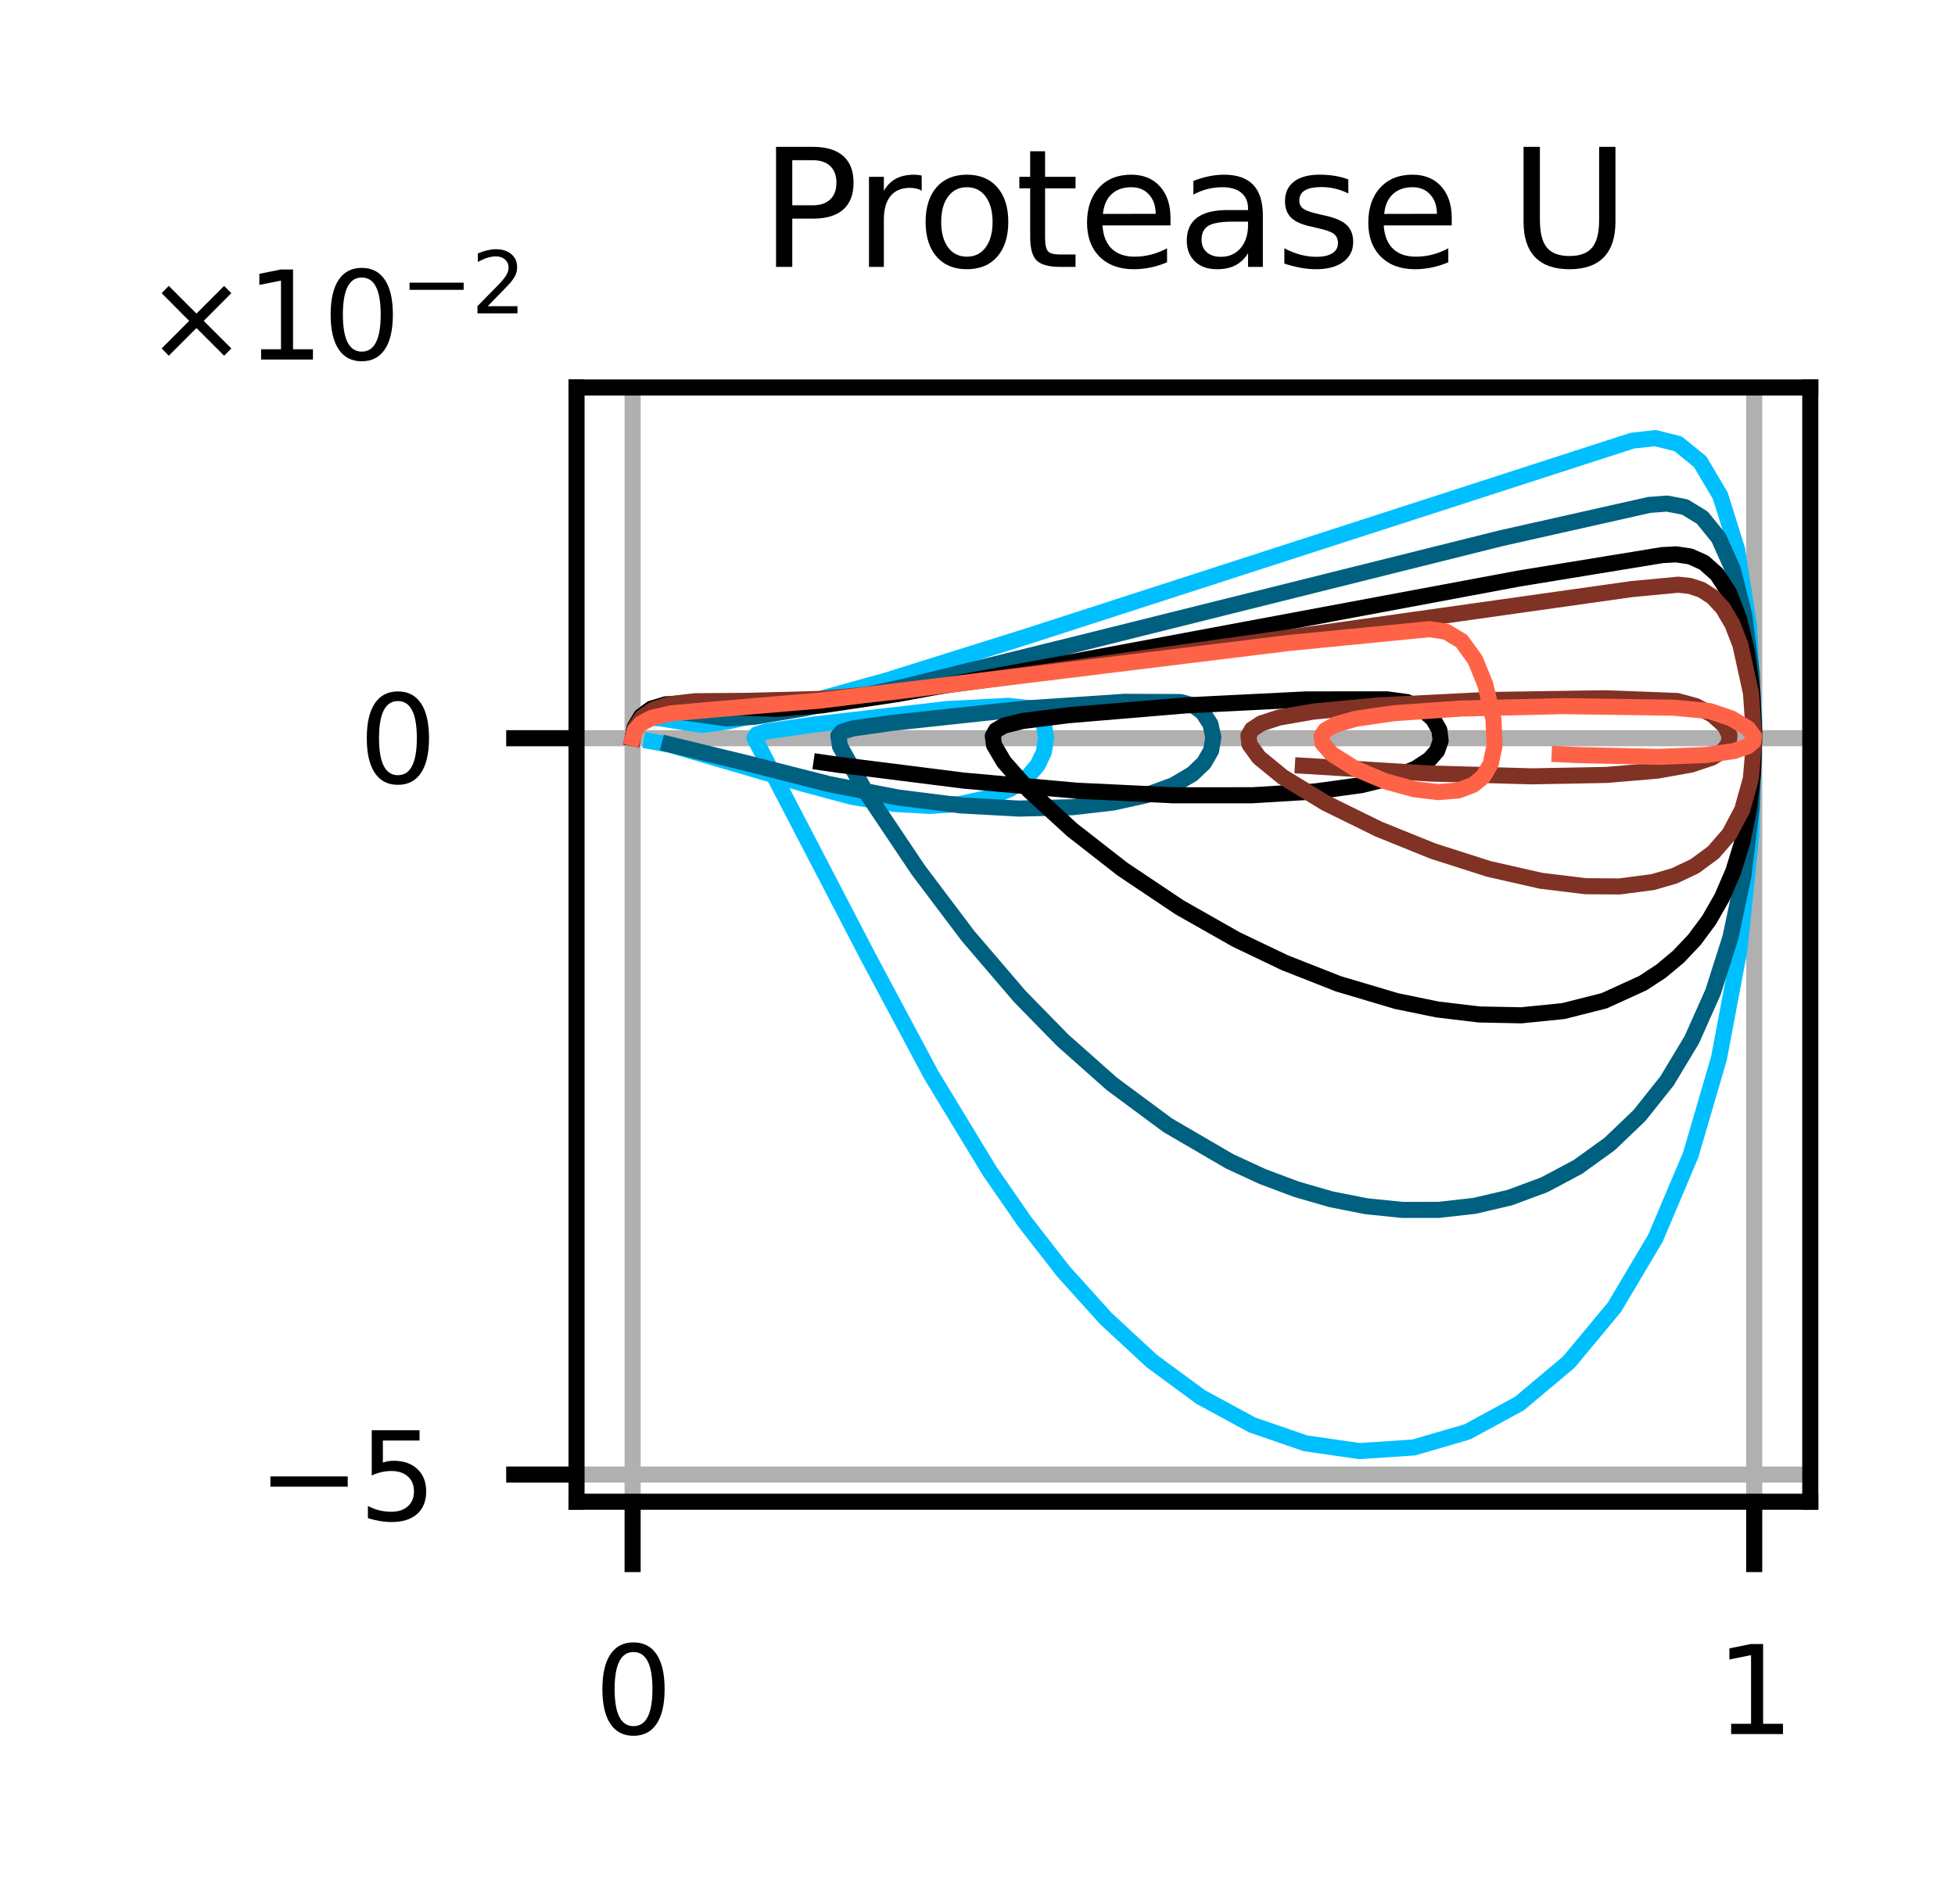 <?xml version="1.0" encoding="utf-8" standalone="no"?>
<!DOCTYPE svg PUBLIC "-//W3C//DTD SVG 1.1//EN"
  "http://www.w3.org/Graphics/SVG/1.1/DTD/svg11.dtd">
<svg xmlns:xlink="http://www.w3.org/1999/xlink" width="97.263pt" height="94.726pt" viewBox="0 0 97.263 94.726" xmlns="http://www.w3.org/2000/svg" version="1.1">
 <defs>
  <style type="text/css">*{stroke-linejoin: round; stroke-linecap: butt}</style>
 </defs>
 <g id="figure_1">
  <g id="patch_1">
   <path d="M 0 94.726 
L 97.263 94.726 
L 97.263 0 
L 0 0 
z
" style="fill: #ffffff"/>
  </g>
  <g id="axes_1">
   <g id="patch_2">
    <path d="M 28.683 74.719 
L 90.063 74.719 
L 90.063 19.279 
L 28.683 19.279 
z
" style="fill: #ffffff"/>
   </g>
   <g id="matplotlib.axis_1">
    <g id="xtick_1">
     <g id="line2d_1">
      <path d="M 31.473 74.719 
L 31.473 19.279 
" clip-path="url(#pb4cc680833)" style="fill: none; stroke: #b0b0b0; stroke-width: 0.8; stroke-linecap: square"/>
     </g>
     <g id="line2d_2">
      <defs>
       <path id="mc793f6723d" d="M 0 0 
L 0 3.5 
" style="stroke: #000000; stroke-width: 0.8"/>
      </defs>
      <g>
       <use xlink:href="#mc793f6723d" x="31.473" y="74.719" style="stroke: #000000; stroke-width: 0.8"/>
      </g>
     </g>
     <g id="text_1">
      <!-- 0 -->
      <g transform="translate(29.564 86.278) scale(0.06 -0.06)">
       <defs>
        <path id="DejaVuSans-30" d="M 2034 4250 
Q 1547 4250 1301 3770 
Q 1056 3291 1056 2328 
Q 1056 1369 1301 889 
Q 1547 409 2034 409 
Q 2525 409 2770 889 
Q 3016 1369 3016 2328 
Q 3016 3291 2770 3770 
Q 2525 4250 2034 4250 
z
M 2034 4750 
Q 2819 4750 3233 4129 
Q 3647 3509 3647 2328 
Q 3647 1150 3233 529 
Q 2819 -91 2034 -91 
Q 1250 -91 836 529 
Q 422 1150 422 2328 
Q 422 3509 836 4129 
Q 1250 4750 2034 4750 
z
" transform="scale(0.016)"/>
       </defs>
       <use xlink:href="#DejaVuSans-30"/>
      </g>
     </g>
    </g>
    <g id="xtick_2">
     <g id="line2d_3">
      <path d="M 87.273 74.719 
L 87.273 19.279 
" clip-path="url(#pb4cc680833)" style="fill: none; stroke: #b0b0b0; stroke-width: 0.8; stroke-linecap: square"/>
     </g>
     <g id="line2d_4">
      <g>
       <use xlink:href="#mc793f6723d" x="87.273" y="74.719" style="stroke: #000000; stroke-width: 0.8"/>
      </g>
     </g>
     <g id="text_2">
      <!-- 1 -->
      <g transform="translate(85.364 86.278) scale(0.06 -0.06)">
       <defs>
        <path id="DejaVuSans-31" d="M 794 531 
L 1825 531 
L 1825 4091 
L 703 3866 
L 703 4441 
L 1819 4666 
L 2450 4666 
L 2450 531 
L 3481 531 
L 3481 0 
L 794 0 
L 794 531 
z
" transform="scale(0.016)"/>
       </defs>
       <use xlink:href="#DejaVuSans-31"/>
      </g>
     </g>
    </g>
   </g>
   <g id="matplotlib.axis_2">
    <g id="ytick_1">
     <g id="line2d_5">
      <path d="M 28.683 73.368 
L 90.063 73.368 
" clip-path="url(#pb4cc680833)" style="fill: none; stroke: #b0b0b0; stroke-width: 0.8; stroke-linecap: square"/>
     </g>
     <g id="line2d_6">
      <defs>
       <path id="m4ef8a43c63" d="M 0 0 
L -3.5 0 
" style="stroke: #000000; stroke-width: 0.8"/>
      </defs>
      <g>
       <use xlink:href="#m4ef8a43c63" x="28.683" y="73.368" style="stroke: #000000; stroke-width: 0.8"/>
      </g>
     </g>
     <g id="text_3">
      <!-- $\mathdefault{−5}$ -->
      <g transform="translate(12.803 75.647) scale(0.06 -0.06)">
       <defs>
        <path id="DejaVuSans-2212" d="M 678 2272 
L 4684 2272 
L 4684 1741 
L 678 1741 
L 678 2272 
z
" transform="scale(0.016)"/>
        <path id="DejaVuSans-35" d="M 691 4666 
L 3169 4666 
L 3169 4134 
L 1269 4134 
L 1269 2991 
Q 1406 3038 1543 3061 
Q 1681 3084 1819 3084 
Q 2600 3084 3056 2656 
Q 3513 2228 3513 1497 
Q 3513 744 3044 326 
Q 2575 -91 1722 -91 
Q 1428 -91 1123 -41 
Q 819 9 494 109 
L 494 744 
Q 775 591 1075 516 
Q 1375 441 1709 441 
Q 2250 441 2565 725 
Q 2881 1009 2881 1497 
Q 2881 1984 2565 2268 
Q 2250 2553 1709 2553 
Q 1456 2553 1204 2497 
Q 953 2441 691 2322 
L 691 4666 
z
" transform="scale(0.016)"/>
       </defs>
       <use xlink:href="#DejaVuSans-2212" transform="translate(0 0.094)"/>
       <use xlink:href="#DejaVuSans-35" transform="translate(83.789 0.094)"/>
      </g>
     </g>
    </g>
    <g id="ytick_2">
     <g id="line2d_7">
      <path d="M 28.683 36.73 
L 90.063 36.73 
" clip-path="url(#pb4cc680833)" style="fill: none; stroke: #b0b0b0; stroke-width: 0.8; stroke-linecap: square"/>
     </g>
     <g id="line2d_8">
      <g>
       <use xlink:href="#m4ef8a43c63" x="28.683" y="36.73" style="stroke: #000000; stroke-width: 0.8"/>
      </g>
     </g>
     <g id="text_4">
      <!-- $\mathdefault{0}$ -->
      <g transform="translate(17.843 39.009) scale(0.06 -0.06)">
       <use xlink:href="#DejaVuSans-30" transform="translate(0 0.781)"/>
      </g>
     </g>
    </g>
    <g id="text_5">
     <!-- $\times\mathdefault{10^{−2}}\mathdefault{}$ -->
     <g transform="translate(7.2 17.934) scale(0.06 -0.06)">
      <defs>
       <path id="DejaVuSans-d7" d="M 4488 3438 
L 3059 2003 
L 4488 575 
L 4116 197 
L 2681 1631 
L 1247 197 
L 878 575 
L 2303 2003 
L 878 3438 
L 1247 3816 
L 2681 2381 
L 4116 3816 
L 4488 3438 
z
" transform="scale(0.016)"/>
       <path id="DejaVuSans-32" d="M 1228 531 
L 3431 531 
L 3431 0 
L 469 0 
L 469 531 
Q 828 903 1448 1529 
Q 2069 2156 2228 2338 
Q 2531 2678 2651 2914 
Q 2772 3150 2772 3378 
Q 2772 3750 2511 3984 
Q 2250 4219 1831 4219 
Q 1534 4219 1204 4116 
Q 875 4013 500 3803 
L 500 4441 
Q 881 4594 1212 4672 
Q 1544 4750 1819 4750 
Q 2544 4750 2975 4387 
Q 3406 4025 3406 3419 
Q 3406 3131 3298 2873 
Q 3191 2616 2906 2266 
Q 2828 2175 2409 1742 
Q 1991 1309 1228 531 
z
" transform="scale(0.016)"/>
      </defs>
      <use xlink:href="#DejaVuSans-d7" transform="translate(0 0.766)"/>
      <use xlink:href="#DejaVuSans-31" transform="translate(83.789 0.766)"/>
      <use xlink:href="#DejaVuSans-30" transform="translate(147.412 0.766)"/>
      <use xlink:href="#DejaVuSans-2212" transform="translate(211.992 39.047) scale(0.7)"/>
      <use xlink:href="#DejaVuSans-32" transform="translate(270.645 39.047) scale(0.7)"/>
     </g>
    </g>
   </g>
   <g id="line2d_9">
    <path d="M 31.473 36.721 
L 31.578 36.192 
L 31.86 35.83 
L 32.234 35.699 
L 32.858 35.744 
L 34.918 36.073 
L 36.252 35.888 
L 39.285 35.196 
L 44.122 33.854 
L 51.177 31.639 
L 81.215 21.924 
L 82.352 21.799 
L 83.488 22.082 
L 84.583 22.974 
L 85.583 24.659 
L 86.422 27.333 
L 87.014 31.139 
L 87.273 36.006 
L 87.125 41.561 
L 86.537 47.264 
L 85.52 52.655 
L 84.112 57.471 
L 82.361 61.606 
L 80.323 65.036 
L 78.05 67.772 
L 75.595 69.832 
L 73.009 71.24 
L 70.339 72.019 
L 67.634 72.199 
L 64.938 71.81 
L 62.291 70.896 
L 59.734 69.509 
L 57.299 67.717 
L 55.015 65.602 
L 52.902 63.257 
L 50.974 60.781 
L 49.239 58.272 
L 46.332 53.486 
L 43.214 47.65 
L 38.424 38.438 
L 37.536 36.718 
L 37.651 36.536 
L 38.102 36.399 
L 40.463 36.054 
L 47.087 35.282 
L 50.153 35.119 
L 51.237 35.233 
L 51.655 35.539 
L 51.94 36.078 
L 52.04 36.736 
L 51.934 37.42 
L 51.623 38.071 
L 51.123 38.65 
L 50.273 39.246 
L 49.227 39.683 
L 47.797 39.996 
L 46.273 40.099 
L 44.494 40 
L 42.364 39.642 
L 39.99 39.005 
L 33.358 37.064 
L 32.426 36.891 
L 32.426 36.891 
" clip-path="url(#pb4cc680833)" style="fill: none; stroke: #00bfff; stroke-width: 0.8; stroke-linecap: square"/>
   </g>
   <g id="line2d_10">
    <path d="M 31.473 36.724 
L 31.567 36.197 
L 31.875 35.684 
L 32.333 35.409 
L 32.965 35.322 
L 34.001 35.446 
L 36.161 35.748 
L 37.542 35.663 
L 40.013 35.248 
L 45.115 34.135 
L 53.738 32.005 
L 74.667 26.783 
L 82.053 25.122 
L 82.943 25.056 
L 83.831 25.229 
L 84.694 25.759 
L 85.502 26.756 
L 86.213 28.34 
L 86.78 30.597 
L 87.147 33.49 
L 87.273 36.812 
L 87.135 40.265 
L 86.735 43.591 
L 86.09 46.643 
L 85.225 49.362 
L 84.166 51.736 
L 82.939 53.775 
L 81.57 55.497 
L 80.081 56.921 
L 78.495 58.065 
L 76.831 58.949 
L 75.111 59.588 
L 73.35 59.999 
L 71.567 60.198 
L 69.776 60.2 
L 67.992 60.019 
L 66.229 59.672 
L 64.498 59.172 
L 62.811 58.538 
L 61.177 57.784 
L 58.1 55.99 
L 55.32 53.932 
L 52.865 51.754 
L 50.743 49.585 
L 48.16 46.57 
L 45.688 43.293 
L 43.049 39.359 
L 41.794 37.145 
L 41.707 36.613 
L 41.88 36.415 
L 42.406 36.249 
L 44.397 35.964 
L 51.127 35.242 
L 55.943 34.919 
L 58.733 34.93 
L 59.392 35.11 
L 59.839 35.446 
L 60.221 36.029 
L 60.363 36.686 
L 60.254 37.343 
L 59.901 37.958 
L 59.326 38.508 
L 58.381 39.068 
L 56.992 39.575 
L 55.373 39.931 
L 53.343 40.164 
L 50.687 40.231 
L 47.805 40.074 
L 44.675 39.68 
L 41.276 39.02 
L 37.088 37.956 
L 33.32 37.041 
L 33.32 37.041 
" clip-path="url(#pb4cc680833)" style="fill: none; stroke: #006080; stroke-width: 0.8; stroke-linecap: square"/>
   </g>
   <g id="line2d_11">
    <path d="M 31.473 36.726 
L 31.586 36.165 
L 31.907 35.63 
L 32.402 35.261 
L 33.132 35.041 
L 34.186 34.993 
L 36.556 35.202 
L 38.686 35.269 
L 40.898 35.095 
L 44.627 34.538 
L 52.383 33.116 
L 75.555 28.788 
L 82.699 27.619 
L 83.396 27.583 
L 84.092 27.686 
L 84.773 27.993 
L 85.423 28.571 
L 86.016 29.489 
L 86.525 30.797 
L 86.92 32.475 
L 87.173 34.408 
L 87.273 36.43 
L 87.219 38.394 
L 87.019 40.219 
L 86.687 41.87 
L 86.237 43.341 
L 85.68 44.638 
L 85.032 45.772 
L 84.303 46.756 
L 83.505 47.599 
L 82.648 48.315 
L 81.741 48.912 
L 79.811 49.792 
L 77.776 50.307 
L 75.687 50.517 
L 73.586 50.475 
L 71.508 50.226 
L 69.481 49.81 
L 66.586 48.95 
L 63.911 47.897 
L 61.49 46.738 
L 58.684 45.146 
L 55.847 43.247 
L 53.334 41.285 
L 51.195 39.324 
L 49.945 37.906 
L 49.452 37.068 
L 49.393 36.619 
L 49.554 36.333 
L 49.949 36.105 
L 50.86 35.877 
L 53.154 35.586 
L 58.967 35.1 
L 64.981 34.8 
L 68.997 34.796 
L 70.002 34.932 
L 70.751 35.286 
L 71.3 35.781 
L 71.61 36.323 
L 71.673 36.855 
L 71.501 37.35 
L 71.114 37.794 
L 70.423 38.243 
L 69.368 38.664 
L 67.734 39.063 
L 65.445 39.378 
L 62.292 39.568 
L 58.376 39.57 
L 53.572 39.342 
L 47.972 38.842 
L 41.736 38.055 
L 40.871 37.93 
L 40.871 37.93 
" clip-path="url(#pb4cc680833)" style="fill: none; stroke: #000000; stroke-width: 0.8; stroke-linecap: square"/>
   </g>
   <g id="line2d_12">
    <path d="M 31.473 36.727 
L 31.588 36.224 
L 31.944 35.695 
L 32.512 35.303 
L 33.353 35.033 
L 34.574 34.891 
L 37.267 34.87 
L 40.858 34.774 
L 44.543 34.435 
L 50.632 33.623 
L 81.191 29.309 
L 83.492 29.092 
L 84.073 29.154 
L 84.646 29.342 
L 85.199 29.694 
L 85.717 30.253 
L 86.185 31.049 
L 86.582 32.07 
L 87.113 34.477 
L 87.273 36.8 
L 87.107 38.742 
L 86.675 40.293 
L 86.034 41.501 
L 85.232 42.421 
L 84.31 43.1 
L 83.3 43.578 
L 82.23 43.889 
L 80.564 44.106 
L 78.875 44.092 
L 76.667 43.823 
L 74.071 43.234 
L 71.297 42.347 
L 68.595 41.255 
L 65.949 39.955 
L 63.816 38.656 
L 62.631 37.685 
L 62.163 37.036 
L 62.111 36.597 
L 62.288 36.292 
L 62.739 35.996 
L 63.616 35.707 
L 65.327 35.406 
L 68.494 35.103 
L 73.904 34.83 
L 79.882 34.742 
L 83.443 34.878 
L 84.371 35.132 
L 85.214 35.576 
L 85.817 36.124 
L 86.043 36.585 
L 86.002 36.999 
L 85.726 37.357 
L 85.177 37.694 
L 84.128 38.044 
L 82.441 38.345 
L 79.931 38.556 
L 76.21 38.627 
L 71.157 38.487 
L 64.82 38.099 
L 64.82 38.099 
" clip-path="url(#pb4cc680833)" style="fill: none; stroke: #803224; stroke-width: 0.8; stroke-linecap: square"/>
   </g>
   <g id="line2d_13">
    <path d="M 31.473 36.728 
L 31.586 36.346 
L 31.885 36.001 
L 32.422 35.717 
L 33.375 35.494 
L 35.412 35.311 
L 40.815 34.856 
L 48.531 33.905 
L 64.134 31.99 
L 71.121 31.305 
L 71.943 31.43 
L 72.722 31.898 
L 73.396 32.832 
L 73.897 34.066 
L 74.3 35.789 
L 74.357 37.084 
L 74.164 38.004 
L 73.795 38.633 
L 73.309 39.04 
L 72.554 39.329 
L 71.54 39.411 
L 70.341 39.265 
L 68.909 38.87 
L 67.385 38.224 
L 66.265 37.518 
L 65.798 36.983 
L 65.747 36.622 
L 65.945 36.328 
L 66.447 36.044 
L 67.465 35.759 
L 69.335 35.487 
L 72.677 35.254 
L 77.758 35.133 
L 83.279 35.213 
L 85.056 35.379 
L 86.134 35.742 
L 86.971 36.245 
L 87.264 36.651 
L 87.218 36.91 
L 86.945 37.136 
L 86.257 37.37 
L 84.888 37.565 
L 82.499 37.657 
L 78.53 37.57 
L 77.594 37.527 
L 77.594 37.527 
" clip-path="url(#pb4cc680833)" style="fill: none; stroke: #ff6347; stroke-width: 0.8; stroke-linecap: square"/>
   </g>
   <g id="patch_3">
    <path d="M 28.683 74.719 
L 28.683 19.279 
" style="fill: none; stroke: #000000; stroke-width: 0.8; stroke-linejoin: miter; stroke-linecap: square"/>
   </g>
   <g id="patch_4">
    <path d="M 90.063 74.719 
L 90.063 19.279 
" style="fill: none; stroke: #000000; stroke-width: 0.8; stroke-linejoin: miter; stroke-linecap: square"/>
   </g>
   <g id="patch_5">
    <path d="M 28.683 74.719 
L 90.063 74.719 
" style="fill: none; stroke: #000000; stroke-width: 0.8; stroke-linejoin: miter; stroke-linecap: square"/>
   </g>
   <g id="patch_6">
    <path d="M 28.683 19.279 
L 90.063 19.279 
" style="fill: none; stroke: #000000; stroke-width: 0.8; stroke-linejoin: miter; stroke-linecap: square"/>
   </g>
   <g id="text_6">
    <!-- Protease U -->
    <g transform="translate(37.805 13.279) scale(0.08 -0.08)">
     <defs>
      <path id="DejaVuSans-50" d="M 1259 4147 
L 1259 2394 
L 2053 2394 
Q 2494 2394 2734 2622 
Q 2975 2850 2975 3272 
Q 2975 3691 2734 3919 
Q 2494 4147 2053 4147 
L 1259 4147 
z
M 628 4666 
L 2053 4666 
Q 2838 4666 3239 4311 
Q 3641 3956 3641 3272 
Q 3641 2581 3239 2228 
Q 2838 1875 2053 1875 
L 1259 1875 
L 1259 0 
L 628 0 
L 628 4666 
z
" transform="scale(0.016)"/>
      <path id="DejaVuSans-72" d="M 2631 2963 
Q 2534 3019 2420 3045 
Q 2306 3072 2169 3072 
Q 1681 3072 1420 2755 
Q 1159 2438 1159 1844 
L 1159 0 
L 581 0 
L 581 3500 
L 1159 3500 
L 1159 2956 
Q 1341 3275 1631 3429 
Q 1922 3584 2338 3584 
Q 2397 3584 2469 3576 
Q 2541 3569 2628 3553 
L 2631 2963 
z
" transform="scale(0.016)"/>
      <path id="DejaVuSans-6f" d="M 1959 3097 
Q 1497 3097 1228 2736 
Q 959 2375 959 1747 
Q 959 1119 1226 758 
Q 1494 397 1959 397 
Q 2419 397 2687 759 
Q 2956 1122 2956 1747 
Q 2956 2369 2687 2733 
Q 2419 3097 1959 3097 
z
M 1959 3584 
Q 2709 3584 3137 3096 
Q 3566 2609 3566 1747 
Q 3566 888 3137 398 
Q 2709 -91 1959 -91 
Q 1206 -91 779 398 
Q 353 888 353 1747 
Q 353 2609 779 3096 
Q 1206 3584 1959 3584 
z
" transform="scale(0.016)"/>
      <path id="DejaVuSans-74" d="M 1172 4494 
L 1172 3500 
L 2356 3500 
L 2356 3053 
L 1172 3053 
L 1172 1153 
Q 1172 725 1289 603 
Q 1406 481 1766 481 
L 2356 481 
L 2356 0 
L 1766 0 
Q 1100 0 847 248 
Q 594 497 594 1153 
L 594 3053 
L 172 3053 
L 172 3500 
L 594 3500 
L 594 4494 
L 1172 4494 
z
" transform="scale(0.016)"/>
      <path id="DejaVuSans-65" d="M 3597 1894 
L 3597 1613 
L 953 1613 
Q 991 1019 1311 708 
Q 1631 397 2203 397 
Q 2534 397 2845 478 
Q 3156 559 3463 722 
L 3463 178 
Q 3153 47 2828 -22 
Q 2503 -91 2169 -91 
Q 1331 -91 842 396 
Q 353 884 353 1716 
Q 353 2575 817 3079 
Q 1281 3584 2069 3584 
Q 2775 3584 3186 3129 
Q 3597 2675 3597 1894 
z
M 3022 2063 
Q 3016 2534 2758 2815 
Q 2500 3097 2075 3097 
Q 1594 3097 1305 2825 
Q 1016 2553 972 2059 
L 3022 2063 
z
" transform="scale(0.016)"/>
      <path id="DejaVuSans-61" d="M 2194 1759 
Q 1497 1759 1228 1600 
Q 959 1441 959 1056 
Q 959 750 1161 570 
Q 1363 391 1709 391 
Q 2188 391 2477 730 
Q 2766 1069 2766 1631 
L 2766 1759 
L 2194 1759 
z
M 3341 1997 
L 3341 0 
L 2766 0 
L 2766 531 
Q 2569 213 2275 61 
Q 1981 -91 1556 -91 
Q 1019 -91 701 211 
Q 384 513 384 1019 
Q 384 1609 779 1909 
Q 1175 2209 1959 2209 
L 2766 2209 
L 2766 2266 
Q 2766 2663 2505 2880 
Q 2244 3097 1772 3097 
Q 1472 3097 1187 3025 
Q 903 2953 641 2809 
L 641 3341 
Q 956 3463 1253 3523 
Q 1550 3584 1831 3584 
Q 2591 3584 2966 3190 
Q 3341 2797 3341 1997 
z
" transform="scale(0.016)"/>
      <path id="DejaVuSans-73" d="M 2834 3397 
L 2834 2853 
Q 2591 2978 2328 3040 
Q 2066 3103 1784 3103 
Q 1356 3103 1142 2972 
Q 928 2841 928 2578 
Q 928 2378 1081 2264 
Q 1234 2150 1697 2047 
L 1894 2003 
Q 2506 1872 2764 1633 
Q 3022 1394 3022 966 
Q 3022 478 2636 193 
Q 2250 -91 1575 -91 
Q 1294 -91 989 -36 
Q 684 19 347 128 
L 347 722 
Q 666 556 975 473 
Q 1284 391 1588 391 
Q 1994 391 2212 530 
Q 2431 669 2431 922 
Q 2431 1156 2273 1281 
Q 2116 1406 1581 1522 
L 1381 1569 
Q 847 1681 609 1914 
Q 372 2147 372 2553 
Q 372 3047 722 3315 
Q 1072 3584 1716 3584 
Q 2034 3584 2315 3537 
Q 2597 3491 2834 3397 
z
" transform="scale(0.016)"/>
      <path id="DejaVuSans-20" transform="scale(0.016)"/>
      <path id="DejaVuSans-55" d="M 556 4666 
L 1191 4666 
L 1191 1831 
Q 1191 1081 1462 751 
Q 1734 422 2344 422 
Q 2950 422 3222 751 
Q 3494 1081 3494 1831 
L 3494 4666 
L 4128 4666 
L 4128 1753 
Q 4128 841 3676 375 
Q 3225 -91 2344 -91 
Q 1459 -91 1007 375 
Q 556 841 556 1753 
L 556 4666 
z
" transform="scale(0.016)"/>
     </defs>
     <use xlink:href="#DejaVuSans-50"/>
     <use xlink:href="#DejaVuSans-72" x="58.553"/>
     <use xlink:href="#DejaVuSans-6f" x="97.416"/>
     <use xlink:href="#DejaVuSans-74" x="158.598"/>
     <use xlink:href="#DejaVuSans-65" x="197.807"/>
     <use xlink:href="#DejaVuSans-61" x="259.33"/>
     <use xlink:href="#DejaVuSans-73" x="320.609"/>
     <use xlink:href="#DejaVuSans-65" x="372.709"/>
     <use xlink:href="#DejaVuSans-20" x="434.232"/>
     <use xlink:href="#DejaVuSans-55" x="466.02"/>
    </g>
   </g>
  </g>
 </g>
 <defs>
  <clipPath id="pb4cc680833">
   <rect x="28.683" y="19.279" width="61.38" height="55.44"/>
  </clipPath>
 </defs>
</svg>
